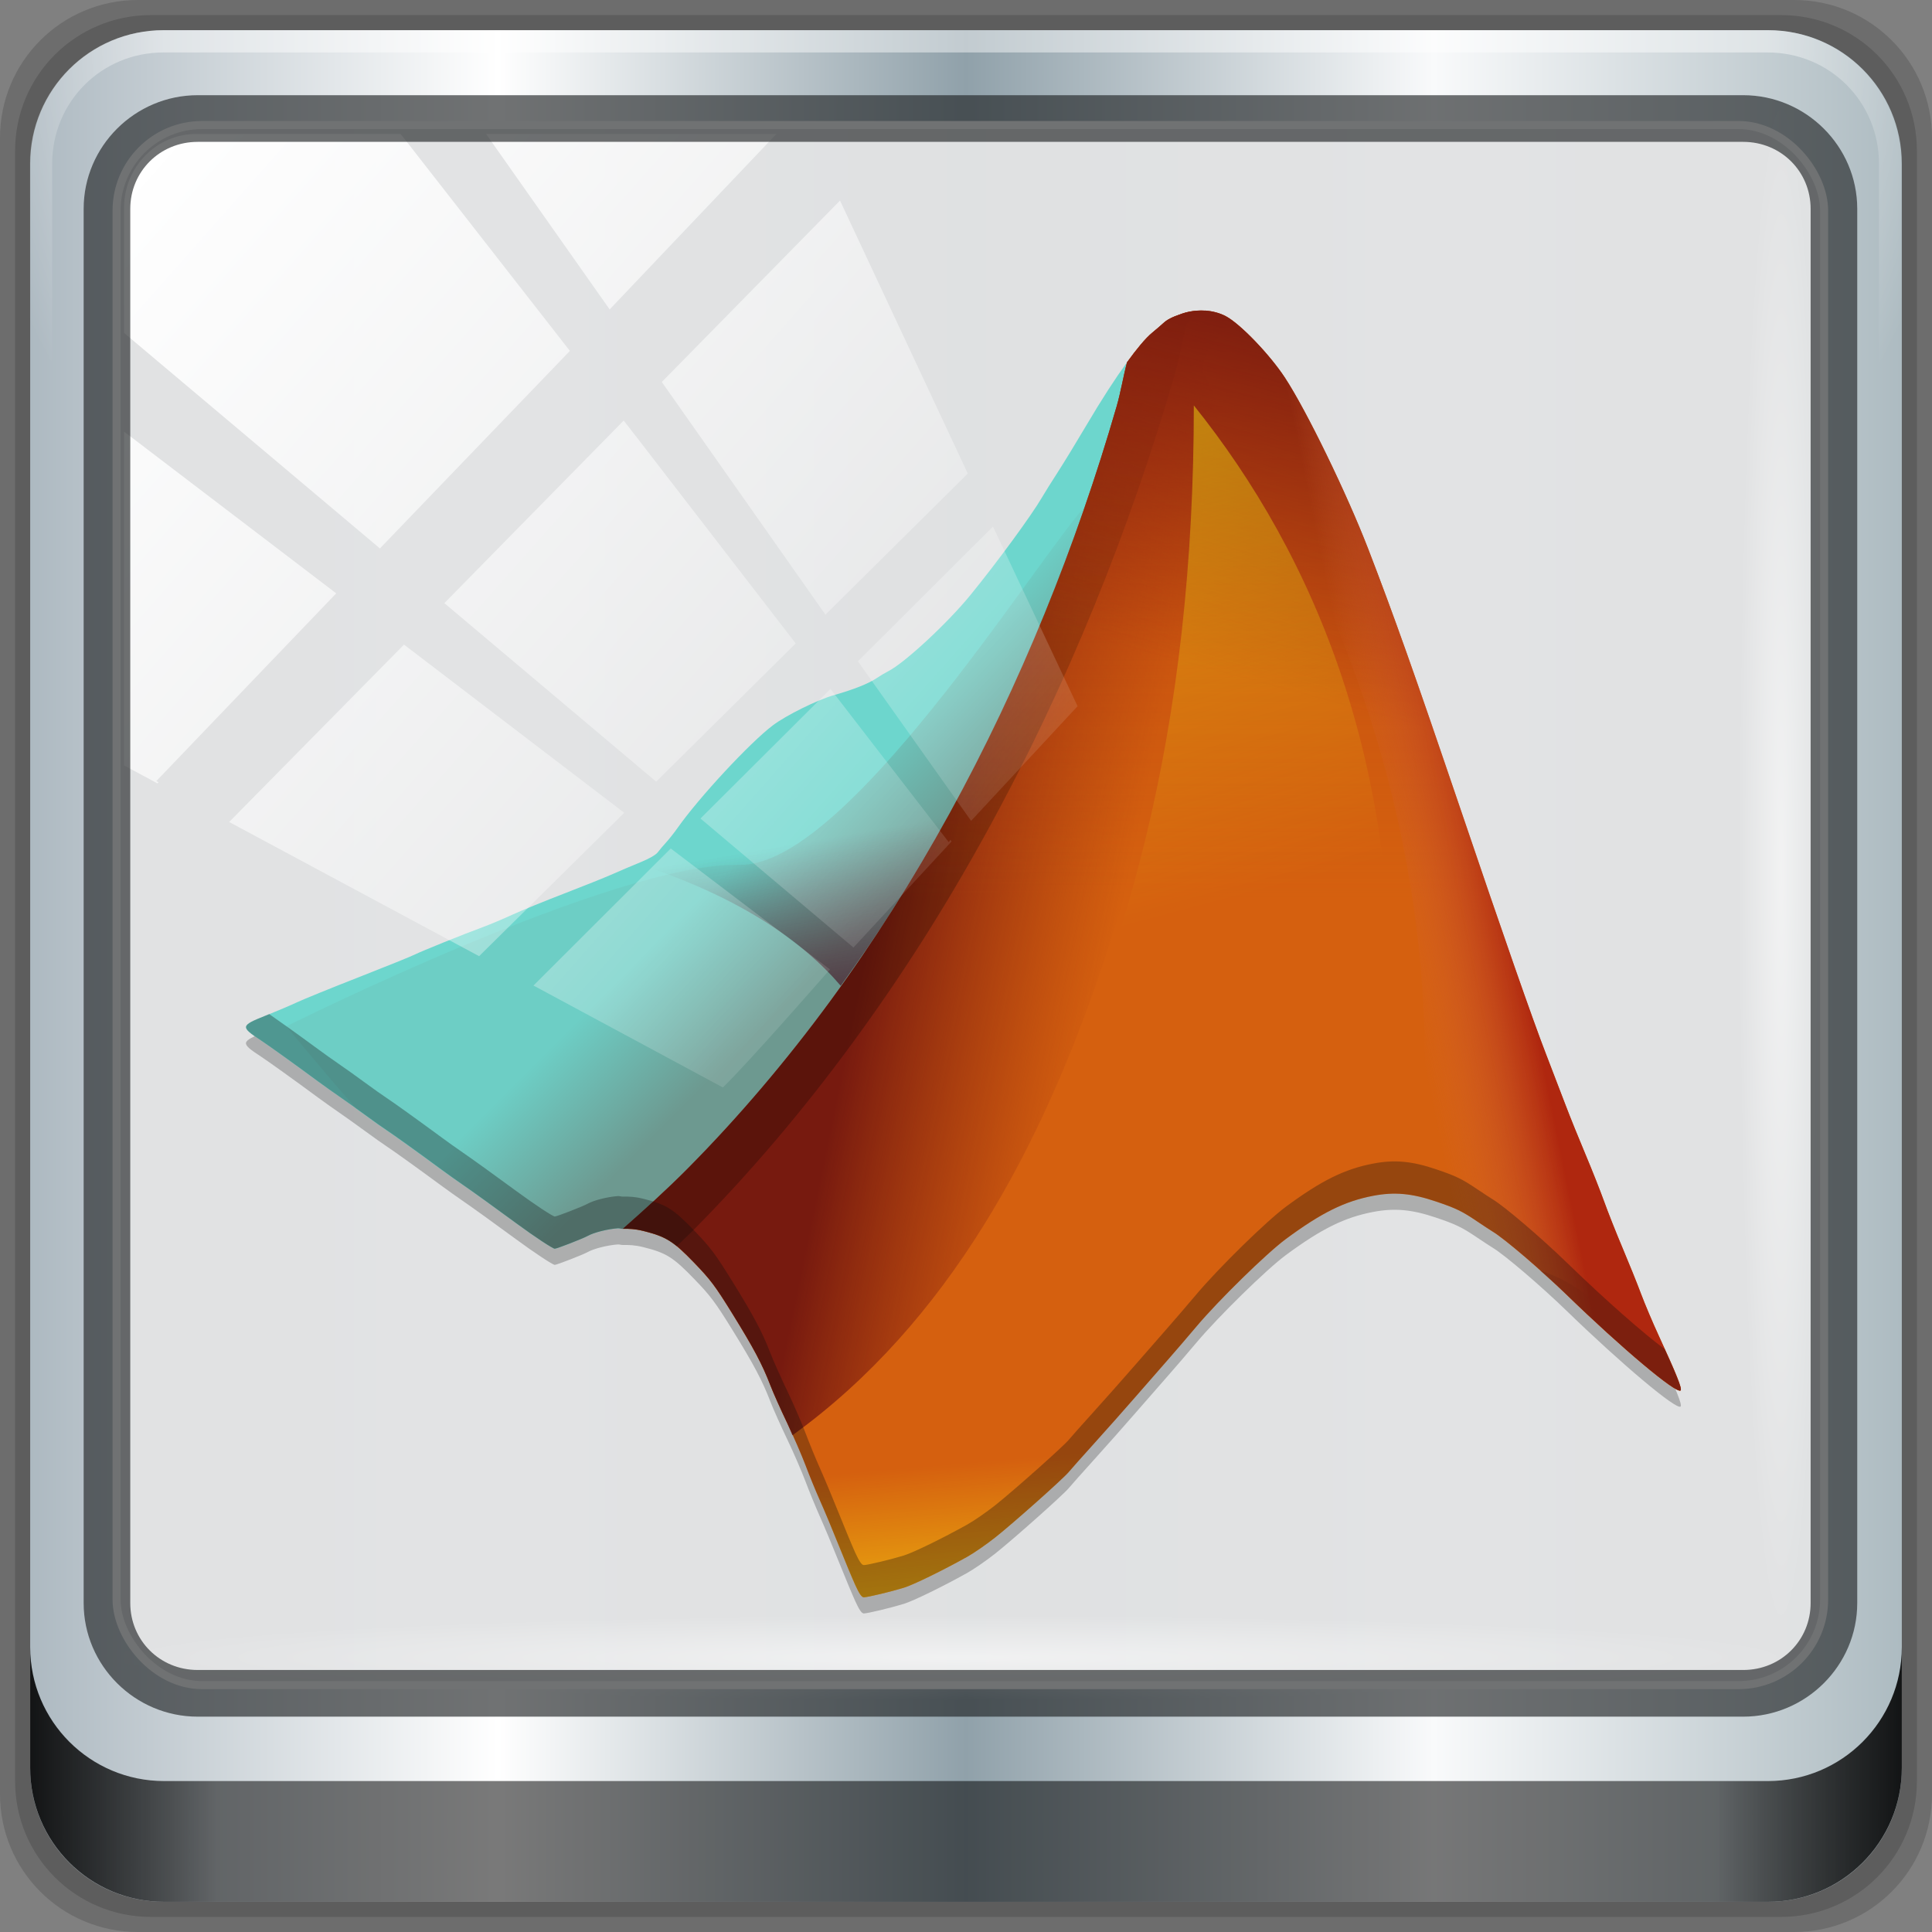 <?xml version="1.0" encoding="UTF-8" standalone="no"?>
<!-- Created with Inkscape (http://www.inkscape.org/) -->

<svg
   xmlns:dc="http://purl.org/dc/elements/1.1/"
   xmlns:cc="http://creativecommons.org/ns#"
   xmlns:rdf="http://www.w3.org/1999/02/22-rdf-syntax-ns#"
   xmlns:svg="http://www.w3.org/2000/svg"
   xmlns="http://www.w3.org/2000/svg"
   xmlns:xlink="http://www.w3.org/1999/xlink"
   xmlns:sodipodi="http://sodipodi.sourceforge.net/DTD/sodipodi-0.dtd"
   xmlns:inkscape="http://www.inkscape.org/namespaces/inkscape"
   width="32"
   height="32"
   id="svg5453"
   version="1.1"
   inkscape:version="0.92.2 5c3e80d, 2017-08-06"
   sodipodi:docname="matlab-desktop.svg"
   viewBox="0 0 96 96">
  <rect x="0" y="0" width="96" height="96" fill="#808080" stroke="none"/>
  <defs
     id="defs5455">
    <linearGradient
       id="linearGradient1146">
      <stop
         id="stop1136"
         offset="0"
         style="stop-color:#adb9c1;stop-opacity:1" />
      <stop
         style="stop-color:#ffffff;stop-opacity:1;"
         offset="0.25"
         id="stop1138" />
      <stop
         style="stop-color:#90a1aa;stop-opacity:1"
         offset="0.5"
         id="stop1140" />
      <stop
         id="stop1142"
         offset="0.75"
         style="stop-color:#f9fafb;stop-opacity:1" />
      <stop
         id="stop1144"
         offset="1"
         style="stop-color:#adbbc1;stop-opacity:1" />
    </linearGradient>
    <linearGradient
       inkscape:collect="always"
       id="linearGradient4842">
      <stop
         style="stop-color:#a0240f;stop-opacity:1"
         offset="0"
         id="stop4844" />
      <stop
         style="stop-color:#bc4a0f;stop-opacity:0"
         offset="1"
         id="stop4846" />
    </linearGradient>
    <linearGradient
       inkscape:collect="always"
       id="linearGradient4802">
      <stop
         style="stop-color:#af270f;stop-opacity:1"
         offset="0"
         id="stop4804" />
      <stop
         style="stop-color:#d86c3b;stop-opacity:0;"
         offset="1"
         id="stop4806" />
    </linearGradient>
    <linearGradient
       id="linearGradient4791"
       inkscape:collect="always">
      <stop
         id="stop4793"
         offset="0"
         style="stop-color:#771a0f;stop-opacity:1" />
      <stop
         id="stop4795"
         offset="1"
         style="stop-color:#92280f;stop-opacity:0" />
    </linearGradient>
    <linearGradient
       inkscape:collect="always"
       id="linearGradient4776">
      <stop
         style="stop-color:#fff80f;stop-opacity:1;"
         offset="0"
         id="stop4778" />
      <stop
         style="stop-color:#fff80f;stop-opacity:0"
         offset="1"
         id="stop4780" />
    </linearGradient>
    <linearGradient
       inkscape:collect="always"
       id="linearGradient4750">
      <stop
         style="stop-color:#6d9990;stop-opacity:1"
         offset="0"
         id="stop4752" />
      <stop
         style="stop-color:#6dcec5;stop-opacity:1"
         offset="1"
         id="stop4754" />
    </linearGradient>
    <linearGradient
       inkscape:collect="always"
       id="linearGradient4737">
      <stop
         style="stop-color:#4a2834;stop-opacity:1"
         offset="0"
         id="stop4739" />
      <stop
         style="stop-color:#512531;stop-opacity:0"
         offset="1"
         id="stop4741" />
    </linearGradient>
    <linearGradient
       inkscape:collect="always"
       id="linearGradient4638">
      <stop
         style="stop-color:#0d0d0d;stop-opacity:1"
         offset="0"
         id="stop4640" />
      <stop
         style="stop-color:#262626;stop-opacity:1"
         offset="1"
         id="stop4642" />
    </linearGradient>
    <linearGradient
       inkscape:collect="always"
       xlink:href="#linearGradient4638"
       id="linearGradient4644"
       x1="422.981"
       y1="-547.798"
       x2="422.981"
       y2="-499.814"
       gradientUnits="userSpaceOnUse" />
    <linearGradient
       inkscape:collect="always"
       xlink:href="#linearGradient4750"
       id="linearGradient3041"
       gradientUnits="userSpaceOnUse"
       gradientTransform="matrix(1.177,0,0,1.177,380.314,495.505)"
       x1="20.626"
       y1="24.225"
       x2="18.225"
       y2="21.824" />
    <linearGradient
       inkscape:collect="always"
       xlink:href="#linearGradient4737"
       id="linearGradient3043"
       gradientUnits="userSpaceOnUse"
       gradientTransform="matrix(1.177,0,0,1.177,380.314,495.505)"
       x1="20.616"
       y1="25.815"
       x2="19.831"
       y2="21.263" />
    <linearGradient
       inkscape:collect="always"
       xlink:href="#linearGradient4791"
       id="linearGradient3045"
       gradientUnits="userSpaceOnUse"
       gradientTransform="matrix(1.177,0,0,1.177,380.314,495.505)"
       x1="21.824"
       y1="22.849"
       x2="27.722"
       y2="24.063" />
    <linearGradient
       inkscape:collect="always"
       xlink:href="#linearGradient4776"
       id="linearGradient3047"
       gradientUnits="userSpaceOnUse"
       gradientTransform="matrix(1.177,0,0,1.177,380.314,495.505)"
       x1="22.858"
       y1="43.732"
       x2="22.274"
       y2="36.825" />
    <linearGradient
       inkscape:collect="always"
       xlink:href="#linearGradient4842"
       id="linearGradient3049"
       gradientUnits="userSpaceOnUse"
       gradientTransform="matrix(1.177,0,0,1.177,380.314,495.505)"
       x1="31.507"
       y1="4.135"
       x2="31.507"
       y2="22.616" />
    <linearGradient
       inkscape:collect="always"
       xlink:href="#linearGradient4791"
       id="linearGradient3051"
       gradientUnits="userSpaceOnUse"
       gradientTransform="matrix(1.177,0,0,1.177,380.314,495.505)"
       x1="36.213"
       y1="8.638"
       x2="33.719"
       y2="17.945" />
    <linearGradient
       inkscape:collect="always"
       xlink:href="#linearGradient4802"
       id="linearGradient3053"
       gradientUnits="userSpaceOnUse"
       gradientTransform="matrix(1.177,0,0,1.177,380.314,495.505)"
       x1="37.971"
       y1="24.451"
       x2="35.118"
       y2="25.031" />
    <linearGradient
       inkscape:collect="always"
       xlink:href="#linearGradient4776"
       id="linearGradient3055"
       gradientUnits="userSpaceOnUse"
       gradientTransform="matrix(1.177,-0.017,0.017,1.177,-36.951,-119.773)"
       x1="375.804"
       y1="522.287"
       x2="382.676"
       y2="549.467" />
    <linearGradient
       id="linearGradient3693">
      <stop
         offset="0"
         style="stop-color:#72a6db;stop-opacity:1"
         id="stop3695" />
      <stop
         offset="1"
         style="stop-color:#4974aa;stop-opacity:1"
         id="stop3697" />
    </linearGradient>
    <linearGradient
       spreadMethod="pad"
       gradientTransform="scale(1.926,0.519)"
       gradientUnits="userSpaceOnUse"
       xlink:href="#linearGradient561-8"
       id="linearGradient4082-4"
       y2="68.898"
       x2="29.396"
       y1="63.282"
       x1="29.049" />
    <linearGradient
       id="linearGradient641-3">
      <stop
         offset="0"
         style="stop-color:#000000;stop-opacity:0.416"
         id="stop642-8" />
      <stop
         offset="1"
         style="stop-color:#000000;stop-opacity:0"
         id="stop643-0" />
    </linearGradient>
    <linearGradient
       spreadMethod="pad"
       gradientTransform="scale(1.847,0.541)"
       gradientUnits="userSpaceOnUse"
       xlink:href="#linearGradient641-3"
       id="linearGradient4080-1"
       y2="63.224"
       x2="30.472"
       y1="68.697"
       x1="29.954" />
    <linearGradient
       id="linearGradient3682">
      <stop
         offset="0"
         style="stop-color:#72a6db;stop-opacity:1"
         id="stop3684" />
      <stop
         offset="1"
         style="stop-color:#4974aa;stop-opacity:1"
         id="stop3686" />
    </linearGradient>
    <linearGradient
       spreadMethod="pad"
       gradientTransform="scale(1.517,0.659)"
       gradientUnits="userSpaceOnUse"
       xlink:href="#linearGradient561-8"
       id="linearGradient4078-2"
       y2="54.864"
       x2="37.26"
       y1="47.909"
       x1="36.83" />
    <linearGradient
       id="linearGradient3675">
      <stop
         offset="0"
         style="stop-color:#72a6db;stop-opacity:1"
         id="stop3677" />
      <stop
         offset="1"
         style="stop-color:#4974aa;stop-opacity:1"
         id="stop3679" />
    </linearGradient>
    <radialGradient
       spreadMethod="pad"
       gradientTransform="scale(1.04,0.961)"
       gradientUnits="userSpaceOnUse"
       xlink:href="#linearGradient561-8"
       id="radialGradient4076-4"
       fy="3.356"
       fx="32.369"
       r="6.057"
       cy="3.356"
       cx="32.369" />
    <linearGradient
       id="linearGradient3668">
      <stop
         offset="0"
         style="stop-color:#ffffff;stop-opacity:1"
         id="stop3670" />
      <stop
         offset="1"
         style="stop-color:#8f8f8f;stop-opacity:1"
         id="stop3672" />
    </linearGradient>
    <linearGradient
       spreadMethod="pad"
       gradientTransform="scale(0.888,1.127)"
       gradientUnits="userSpaceOnUse"
       xlink:href="#linearGradient556-8"
       id="linearGradient4074-0"
       y2="24.093"
       x2="28.115"
       y1="16.387"
       x1="27.607" />
    <linearGradient
       id="linearGradient3661">
      <stop
         offset="0"
         style="stop-color:#ffffff;stop-opacity:1"
         id="stop3663" />
      <stop
         offset="1"
         style="stop-color:#ffffff;stop-opacity:0.176"
         id="stop3665" />
    </linearGradient>
    <linearGradient
       spreadMethod="pad"
       gradientTransform="scale(0.96,1.042)"
       gradientUnits="userSpaceOnUse"
       xlink:href="#linearGradient635-7"
       id="linearGradient4072-4"
       y2="24.687"
       x2="25.338"
       y1="15.336"
       x1="25.033" />
    <linearGradient
       id="linearGradient3654">
      <stop
         offset="0"
         style="stop-color:#72a6db;stop-opacity:1"
         id="stop3656" />
      <stop
         offset="1"
         style="stop-color:#4974aa;stop-opacity:1"
         id="stop3658" />
    </linearGradient>
    <radialGradient
       spreadMethod="pad"
       gradientTransform="scale(1.122,0.891)"
       gradientUnits="userSpaceOnUse"
       xlink:href="#linearGradient561-8"
       id="radialGradient4070-9"
       fy="25.591"
       fx="56.925"
       r="5.343"
       cy="25.591"
       cx="56.925" />
    <linearGradient
       id="linearGradient604-4">
      <stop
         offset="0"
         style="stop-color:#000000;stop-opacity:0.239"
         id="stop605-6" />
      <stop
         offset="1"
         style="stop-color:#000000;stop-opacity:0"
         id="stop606-8" />
    </linearGradient>
    <linearGradient
       spreadMethod="pad"
       gradientTransform="scale(0.993,1.007)"
       gradientUnits="userSpaceOnUse"
       xlink:href="#linearGradient604-4"
       id="linearGradient4068-8"
       y2="21.709"
       x2="23.981"
       y1="41.885"
       x1="40.971" />
    <linearGradient
       id="linearGradient564-1">
      <stop
         offset="0"
         style="stop-color:#3278c6;stop-opacity:1"
         id="stop565-3" />
      <stop
         offset="1"
         style="stop-color:#264980;stop-opacity:1"
         id="stop566-4" />
    </linearGradient>
    <radialGradient
       spreadMethod="pad"
       gradientTransform="scale(0.993,1.007)"
       gradientUnits="userSpaceOnUse"
       xlink:href="#linearGradient564-1"
       id="radialGradient4066-6"
       fy="16.135"
       fx="15.486"
       r="27.532"
       cy="16.135"
       cx="15.486" />
    <linearGradient
       id="linearGradient635-7">
      <stop
         offset="0"
         style="stop-color:#ffffff;stop-opacity:1"
         id="stop636-2" />
      <stop
         offset="1"
         style="stop-color:#ffffff;stop-opacity:0.176"
         id="stop637-8" />
    </linearGradient>
    <linearGradient
       spreadMethod="pad"
       gradientTransform="scale(0.653,1.531)"
       gradientUnits="userSpaceOnUse"
       xlink:href="#linearGradient635-7"
       id="linearGradient4064-8"
       y2="14.642"
       x2="56.889"
       y1="5.456"
       x1="42.008" />
    <linearGradient
       id="linearGradient3635">
      <stop
         offset="0"
         style="stop-color:#72a6db;stop-opacity:1"
         id="stop3637" />
      <stop
         offset="1"
         style="stop-color:#4974aa;stop-opacity:1"
         id="stop3639" />
    </linearGradient>
    <linearGradient
       spreadMethod="pad"
       gradientTransform="scale(0.578,1.73)"
       gradientUnits="userSpaceOnUse"
       xlink:href="#linearGradient561-8"
       id="linearGradient4062-2"
       y2="18.199"
       x2="68.417"
       y1="9.709"
       x1="66.897" />
    <linearGradient
       id="linearGradient561-8">
      <stop
         offset="0"
         style="stop-color:#72a6db;stop-opacity:1"
         id="stop562-9" />
      <stop
         offset="1"
         style="stop-color:#4974aa;stop-opacity:1"
         id="stop563-6" />
    </linearGradient>
    <radialGradient
       spreadMethod="pad"
       gradientTransform="scale(1.061,0.942)"
       gradientUnits="userSpaceOnUse"
       xlink:href="#linearGradient561-8"
       id="radialGradient4060-3"
       fy="4.291"
       fx="31.638"
       r="6.114"
       cy="4.291"
       cx="31.638" />
    <linearGradient
       id="linearGradient556-8">
      <stop
         offset="0"
         style="stop-color:#ffffff;stop-opacity:1"
         id="stop557-9" />
      <stop
         offset="1"
         style="stop-color:#8f8f8f;stop-opacity:1"
         id="stop558-4" />
    </linearGradient>
    <radialGradient
       spreadMethod="pad"
       gradientTransform="scale(0.888,1.127)"
       gradientUnits="userSpaceOnUse"
       xlink:href="#linearGradient556-8"
       id="radialGradient4058-6"
       fy="13.492"
       fx="24.218"
       r="10.214"
       cy="13.492"
       cx="24.218" />
    <linearGradient
       y2="14.514"
       x2="50.528"
       y1="-28.642"
       x1="2.771"
       gradientUnits="userSpaceOnUse"
       id="linearGradient4767"
       xlink:href="#linearGradient4213-7"
       inkscape:collect="always" />
    <linearGradient
       id="linearGradient4213-7"
       inkscape:collect="always">
      <stop
         id="stop4215-6"
         offset="0"
         style="stop-color:#ffffff;stop-opacity:1;" />
      <stop
         id="stop4217-5"
         offset="1"
         style="stop-color:#ffffff;stop-opacity:0;" />
    </linearGradient>
    <clipPath
       id="clipPath4156-4"
       clipPathUnits="userSpaceOnUse">
      <path
         inkscape:connector-curvature="0"
         id="path4158-0"
         d="m 27.046,-55.695 -14.214,13.321 0.061,0 15.653,21.771 10.231,-10.546 C 38.562,-32.302 27.468,-54.819 27.046,-55.695 z M 9.647,-39.383 -5.241,-25.321 15.988,-7.806 26.372,-18.383 9.647,-39.383 z m 31.491,12.951 -9.741,9.714 8.945,12.458 7.781,-7.555 -6.984,-14.617 z m -49.84,4.379 -13.754,12.982 26.283,13.846 0.061,-0.062 -0.123,-0.062 L 13.599,-5.401 -8.702,-22.053 z m 38.015,7.401 -9.803,9.775 11.579,9.559 7.628,-7.401 -8.669,-11.009 -0.735,-0.925 z m 20.187,5.674 -7.383,7.216 6.188,8.542 5.82,-6.137 -4.626,-9.621 z m -32.195,6.322 -9.557,9.498 13.662,7.185 7.934,-7.678 -12.039,-9.004 z m 23.312,2.374 -7.107,6.938 8.363,6.907 5.361,-5.674 -0.061,-0.092 -0.092,0.123 -6.464,-8.203 z m -8.73,8.542 -7.505,7.339 10.354,5.458 c 1.397,-1.321 5.675,-6.123 5.851,-6.322 L 31.886,8.26 z"
         style="opacity:0.6;fill:#ffffff;fill-opacity:1;stroke:none" />
    </clipPath>
    <radialGradient
       r="43.199"
       fy="44.893"
       fx="13.948"
       cy="44.893"
       cx="13.948"
       gradientTransform="matrix(0.888,0,0,0.049,16.069,-98.752)"
       gradientUnits="userSpaceOnUse"
       id="radialGradient4143"
       xlink:href="#linearGradient4133"
       inkscape:collect="always" />
    <linearGradient
       id="linearGradient4133"
       inkscape:collect="always">
      <stop
         id="stop4135"
         offset="0"
         style="stop-color:#ffffff;stop-opacity:1;" />
      <stop
         id="stop4137"
         offset="1"
         style="stop-color:#ffffff;stop-opacity:0;" />
    </linearGradient>
    <radialGradient
       gradientUnits="userSpaceOnUse"
       gradientTransform="matrix(0.975,0,0,0.049,41.943,65.501)"
       r="43.199"
       fy="44.893"
       fx="13.948"
       cy="44.893"
       cx="13.948"
       id="radialGradient4139"
       xlink:href="#linearGradient4133"
       inkscape:collect="always" />
    <linearGradient
       gradientUnits="userSpaceOnUse"
       y2="88.172"
       x2="94.5"
       y1="88.172"
       x1="1.5"
       id="linearGradient4129"
       xlink:href="#linearGradient3832-0-6-1-1"
       inkscape:collect="always"
       gradientTransform="translate(8.044,-14.666)" />
    <linearGradient
       id="linearGradient3832-0-6-1-1">
      <stop
         id="stop3834-6-3-7-1"
         offset="0"
         style="stop-color:#000000;stop-opacity:1;" />
      <stop
         style="stop-color:#000000;stop-opacity:0.588;"
         offset="0.1"
         id="stop3872-2-4" />
      <stop
         id="stop3844-6-2-7-6"
         offset="0.9"
         style="stop-color:#000000;stop-opacity:0.588;" />
      <stop
         id="stop3836-5-0-2-9"
         offset="1"
         style="stop-color:#000000;stop-opacity:1;" />
    </linearGradient>
    <clipPath
       id="clipPath4194-1-2-5">
      <rect
         style="fill:#ff00ff;fill-opacity:1;fill-rule:nonzero;stroke:none"
         id="rect4196-1-6-2"
         y="6"
         x="6"
         ry="6"
         rx="6"
         height="84"
         width="84" />
    </clipPath>
    <linearGradient
       inkscape:collect="always"
       xlink:href="#linearGradient4071-3-8-2"
       id="linearGradient6414-8"
       gradientUnits="userSpaceOnUse"
       x1="48.234"
       y1="48.047"
       x2="126.139"
       y2="66.233" />
    <linearGradient
       id="linearGradient4071-3-8-2">
      <stop
         offset="0"
         style="stop-color:#000000;stop-opacity:1"
         id="stop4073-8-8-6" />
      <stop
         offset="1"
         style="stop-color:#000000;stop-opacity:0"
         id="stop4075-4-4-8" />
    </linearGradient>
    <linearGradient
       inkscape:collect="always"
       xlink:href="#linearGradient4047-2-9-1"
       id="linearGradient6416-7"
       gradientUnits="userSpaceOnUse"
       x1="48.055"
       y1="48.032"
       x2="126.673"
       y2="62.839" />
    <linearGradient
       id="linearGradient4047-2-9-1">
      <stop
         offset="0"
         style="stop-color:#000000;stop-opacity:1"
         id="stop4049-0-1-5" />
      <stop
         offset="1"
         style="stop-color:#000000;stop-opacity:0"
         id="stop4051-5-5-8" />
    </linearGradient>
    <linearGradient
       inkscape:collect="always"
       xlink:href="#linearGradient4047-2-9-1"
       id="linearGradient6418-1"
       gradientUnits="userSpaceOnUse"
       x1="47.997"
       y1="48.029"
       x2="127.052"
       y2="60.29" />
    <linearGradient
       id="linearGradient6996">
      <stop
         offset="0"
         style="stop-color:#000000;stop-opacity:1"
         id="stop6998" />
      <stop
         offset="1"
         style="stop-color:#000000;stop-opacity:0"
         id="stop7000" />
    </linearGradient>
    <linearGradient
       inkscape:collect="always"
       xlink:href="#linearGradient4047-2-9-1"
       id="linearGradient6420-5"
       gradientUnits="userSpaceOnUse"
       x1="47.998"
       y1="48.029"
       x2="127.416"
       y2="57.665" />
    <linearGradient
       id="linearGradient7003">
      <stop
         offset="0"
         style="stop-color:#000000;stop-opacity:1"
         id="stop7005" />
      <stop
         offset="1"
         style="stop-color:#000000;stop-opacity:0"
         id="stop7007" />
    </linearGradient>
    <radialGradient
       inkscape:collect="always"
       xlink:href="#linearGradient3796-9-2-7"
       id="radialGradient6422-6"
       gradientUnits="userSpaceOnUse"
       gradientTransform="matrix(1,0,0,0.985,-30,0.716)"
       cx="48.41"
       cy="47.598"
       fx="48.41"
       fy="47.598"
       r="30.64" />
    <linearGradient
       id="linearGradient3796-9-2-7">
      <stop
         offset="0"
         style="stop-color:#ffffff;stop-opacity:0"
         id="stop3798-4-9-5" />
      <stop
         offset="1"
         style="stop-color:#ffffff;stop-opacity:1"
         id="stop3800-9-6-6" />
    </linearGradient>
    <radialGradient
       inkscape:collect="always"
       xlink:href="#linearGradient3780-6-5-9-0"
       id="radialGradient6424-3"
       gradientUnits="userSpaceOnUse"
       gradientTransform="matrix(1,0,0,1.014,-30,-0.661)"
       cx="48.265"
       cy="47.887"
       fx="48.265"
       fy="47.887"
       r="28.879" />
    <linearGradient
       id="linearGradient3780-6-5-9-0">
      <stop
         offset="0"
         style="stop-color:#000000;stop-opacity:0"
         id="stop3782-4-0-0" />
      <stop
         offset="1"
         style="stop-color:#000000;stop-opacity:1"
         id="stop3784-9-4-1" />
    </linearGradient>
    <linearGradient
       inkscape:collect="always"
       xlink:href="#linearGradient4071-3-8-2"
       id="linearGradient6434-0"
       gradientUnits="userSpaceOnUse"
       x1="48.234"
       y1="48.047"
       x2="126.139"
       y2="66.233" />
    <linearGradient
       id="linearGradient7018">
      <stop
         offset="0"
         style="stop-color:#000000;stop-opacity:1"
         id="stop7020" />
      <stop
         offset="1"
         style="stop-color:#000000;stop-opacity:0"
         id="stop7022" />
    </linearGradient>
    <linearGradient
       inkscape:collect="always"
       xlink:href="#linearGradient4047-2-9-1"
       id="linearGradient6436-8"
       gradientUnits="userSpaceOnUse"
       x1="48.055"
       y1="48.032"
       x2="126.673"
       y2="62.839" />
    <linearGradient
       id="linearGradient7025">
      <stop
         offset="0"
         style="stop-color:#000000;stop-opacity:1"
         id="stop7027" />
      <stop
         offset="1"
         style="stop-color:#000000;stop-opacity:0"
         id="stop7029" />
    </linearGradient>
    <linearGradient
       inkscape:collect="always"
       xlink:href="#linearGradient4047-2-9-1"
       id="linearGradient6438-0"
       gradientUnits="userSpaceOnUse"
       x1="47.997"
       y1="48.029"
       x2="127.052"
       y2="60.29" />
    <linearGradient
       id="linearGradient7032">
      <stop
         offset="0"
         style="stop-color:#000000;stop-opacity:1"
         id="stop7034" />
      <stop
         offset="1"
         style="stop-color:#000000;stop-opacity:0"
         id="stop7036" />
    </linearGradient>
    <linearGradient
       inkscape:collect="always"
       xlink:href="#linearGradient4047-2-9-1"
       id="linearGradient6440-3"
       gradientUnits="userSpaceOnUse"
       x1="47.998"
       y1="48.029"
       x2="127.416"
       y2="57.665" />
    <linearGradient
       id="linearGradient7039">
      <stop
         offset="0"
         style="stop-color:#000000;stop-opacity:1"
         id="stop7041" />
      <stop
         offset="1"
         style="stop-color:#000000;stop-opacity:0"
         id="stop7043" />
    </linearGradient>
    <linearGradient
       inkscape:collect="always"
       xlink:href="#linearGradient4071-3-8-2"
       id="linearGradient6442-5"
       gradientUnits="userSpaceOnUse"
       x1="48.234"
       y1="48.047"
       x2="126.139"
       y2="66.233" />
    <linearGradient
       id="linearGradient7046">
      <stop
         offset="0"
         style="stop-color:#000000;stop-opacity:1"
         id="stop7048" />
      <stop
         offset="1"
         style="stop-color:#000000;stop-opacity:0"
         id="stop7050" />
    </linearGradient>
    <linearGradient
       inkscape:collect="always"
       xlink:href="#linearGradient4047-2-9-1"
       id="linearGradient6444-4"
       gradientUnits="userSpaceOnUse"
       x1="48.055"
       y1="48.032"
       x2="126.673"
       y2="62.839" />
    <linearGradient
       id="linearGradient7053">
      <stop
         offset="0"
         style="stop-color:#000000;stop-opacity:1"
         id="stop7055" />
      <stop
         offset="1"
         style="stop-color:#000000;stop-opacity:0"
         id="stop7057" />
    </linearGradient>
    <linearGradient
       inkscape:collect="always"
       xlink:href="#linearGradient4047-2-9-1"
       id="linearGradient6446-1"
       gradientUnits="userSpaceOnUse"
       x1="47.997"
       y1="48.029"
       x2="127.052"
       y2="60.29" />
    <linearGradient
       id="linearGradient7060">
      <stop
         offset="0"
         style="stop-color:#000000;stop-opacity:1"
         id="stop7062" />
      <stop
         offset="1"
         style="stop-color:#000000;stop-opacity:0"
         id="stop7064" />
    </linearGradient>
    <linearGradient
       inkscape:collect="always"
       xlink:href="#linearGradient4047-2-9-1"
       id="linearGradient6448-0"
       gradientUnits="userSpaceOnUse"
       x1="47.998"
       y1="48.029"
       x2="127.416"
       y2="57.665" />
    <linearGradient
       id="linearGradient7067">
      <stop
         offset="0"
         style="stop-color:#000000;stop-opacity:1"
         id="stop7069" />
      <stop
         offset="1"
         style="stop-color:#000000;stop-opacity:0"
         id="stop7071" />
    </linearGradient>
    <radialGradient
       r="41"
       fy="6.213"
       fx="158"
       cy="6.213"
       cx="158"
       gradientTransform="matrix(0,1.621,-2.038,0,160.664,-243.037)"
       gradientUnits="userSpaceOnUse"
       id="radialGradient4073"
       xlink:href="#linearGradient3888-8-4-8-6"
       inkscape:collect="always" />
    <linearGradient
       id="linearGradient3888-8-4-8-6"
       inkscape:collect="always">
      <stop
         id="stop3890-4-7-9-7"
         offset="0"
         style="stop-color:#ffffff;stop-opacity:1;" />
      <stop
         id="stop3892-5-8-2-7"
         offset="1"
         style="stop-color:#ffffff;stop-opacity:0;" />
    </linearGradient>
    <radialGradient
       r="42"
       fy="-27"
       fx="48"
       cy="-27"
       cx="48"
       gradientTransform="matrix(-1.072,0,0,-0.875,199.464,-19.126)"
       gradientUnits="userSpaceOnUse"
       id="radialGradient4075"
       xlink:href="#linearGradient4091-0-3-0-7"
       inkscape:collect="always" />
    <linearGradient
       id="linearGradient4091-0-3-0-7">
      <stop
         id="stop4093-3-6-4-2"
         offset="0"
         style="stop-color:#ffffff;stop-opacity:1;" />
      <stop
         style="stop-color:#ffffff;stop-opacity:1;"
         offset="0.8"
         id="stop4099-6-1-8-3" />
      <stop
         id="stop4095-1-0-7-9"
         offset="1"
         style="stop-color:#ffffff;stop-opacity:0;" />
    </linearGradient>
    <linearGradient
       y2="47"
       x2="90"
       y1="47"
       x1="6"
       gradientTransform="matrix(1.107,0,0,1.107,2.901,-18.701)"
       gradientUnits="userSpaceOnUse"
       id="linearGradient4071"
       xlink:href="#linearGradient6139-0"
       inkscape:collect="always" />
    <linearGradient
       id="linearGradient6139-0">
      <stop
         style="stop-color:#c1adad;stop-opacity:1;"
         offset="0"
         id="stop6141-2" />
      <stop
         id="stop6151-0"
         offset="0.25"
         style="stop-color:#ffffff;stop-opacity:1;" />
      <stop
         id="stop6147-1"
         offset="0.5"
         style="stop-color:#aa9090;stop-opacity:1;" />
      <stop
         style="stop-color:#fbf9f9;stop-opacity:1;"
         offset="0.75"
         id="stop6149-4" />
      <stop
         style="stop-color:#c1adad;stop-opacity:1;"
         offset="1"
         id="stop6143-4" />
    </linearGradient>
    <linearGradient
       inkscape:collect="always"
       xlink:href="#linearGradient1146"
       id="linearGradient7426"
       gradientUnits="userSpaceOnUse"
       gradientTransform="matrix(1.107,0,0,1.107,2.901,-18.701)"
       x1="6"
       y1="47"
       x2="90"
       y2="47" />
    <radialGradient
       inkscape:collect="always"
       xlink:href="#linearGradient3888-8-4-8-6"
       id="radialGradient7428"
       gradientUnits="userSpaceOnUse"
       gradientTransform="matrix(0,1.621,-2.038,0,65.295,-227.084)"
       cx="158"
       cy="6.213"
       fx="158"
       fy="6.213"
       r="41" />
    <radialGradient
       inkscape:collect="always"
       xlink:href="#linearGradient4091-0-3-0-7"
       id="radialGradient7430"
       gradientUnits="userSpaceOnUse"
       gradientTransform="matrix(-1.072,0,0,-0.875,199.464,-19.126)"
       cx="48"
       cy="-27"
       fx="48"
       fy="-27"
       r="42" />
    <linearGradient
       inkscape:collect="always"
       xlink:href="#linearGradient3832-0-6-1-1"
       id="linearGradient7460"
       gradientUnits="userSpaceOnUse"
       gradientTransform="translate(8.044,-14.666)"
       x1="1.5"
       y1="88.172"
       x2="94.5"
       y2="88.172" />
    <radialGradient
       inkscape:collect="always"
       xlink:href="#linearGradient4133"
       id="radialGradient7462"
       gradientUnits="userSpaceOnUse"
       gradientTransform="matrix(0.975,0,0,0.049,41.943,65.501)"
       cx="13.948"
       cy="44.893"
       fx="13.948"
       fy="44.893"
       r="43.199" />
    <radialGradient
       inkscape:collect="always"
       xlink:href="#linearGradient4133"
       id="radialGradient7464"
       gradientUnits="userSpaceOnUse"
       gradientTransform="matrix(0.888,0,0,0.049,16.069,-98.752)"
       cx="13.948"
       cy="44.893"
       fx="13.948"
       fy="44.893"
       r="43.199" />
    <linearGradient
       inkscape:collect="always"
       xlink:href="#linearGradient4213-7"
       id="linearGradient7466"
       gradientUnits="userSpaceOnUse"
       x1="2.771"
       y1="-28.642"
       x2="50.528"
       y2="14.514" />
    <linearGradient
       gradientTransform="scale(1.006,0.994)"
       gradientUnits="userSpaceOnUse"
       id="ButtonShadow-6"
       y2="7.017"
       x2="45.448"
       y1="92.54"
       x1="45.448">
      <stop
         offset="0"
         style="stop-color:#000000;stop-opacity:1"
         id="stop3750-4" />
      <stop
         offset="1"
         style="stop-color:#000000;stop-opacity:0.588"
         id="stop3752-4" />
    </linearGradient>
    <filter
       id="filter3174-0"
       color-interpolation-filters="sRGB">
      <feGaussianBlur
         stdDeviation="1.71"
         id="feGaussianBlur3176-7" />
    </filter>
    <linearGradient
       gradientUnits="userSpaceOnUse"
       xlink:href="#linearGradient4281-6-7"
       id="linearGradient4416"
       y2="80"
       x2="48"
       y1="16"
       x1="48" />
    <linearGradient
       id="linearGradient4281-6-7">
      <stop
         offset="0"
         style="stop-color:#1e1e1e;stop-opacity:1"
         id="stop4283-9-0" />
      <stop
         offset="1"
         style="stop-color:#505050;stop-opacity:1"
         id="stop4285-8-2" />
    </linearGradient>
    <linearGradient
       gradientTransform="scale(1.006,0.994)"
       gradientUnits="userSpaceOnUse"
       id="ButtonShadow-1"
       y2="7.017"
       x2="45.448"
       y1="92.54"
       x1="45.448">
      <stop
         offset="0"
         style="stop-color:#000000;stop-opacity:1"
         id="stop3750-9" />
      <stop
         offset="1"
         style="stop-color:#000000;stop-opacity:0.588"
         id="stop3752-9" />
    </linearGradient>
    <filter
       id="filter3174-3"
       color-interpolation-filters="sRGB">
      <feGaussianBlur
         stdDeviation="1.71"
         id="feGaussianBlur3176-6" />
    </filter>
    <linearGradient
       gradientTransform="matrix(0,1,-1,0,70.996,0.004)"
       gradientUnits="userSpaceOnUse"
       xlink:href="#linearGradient4281-6-1"
       id="linearGradient3299"
       y2="47.996"
       x2="79.996"
       y1="47.996"
       x1="15.996" />
    <linearGradient
       id="linearGradient4281-6-1">
      <stop
         offset="0"
         style="stop-color:#1e1e1e;stop-opacity:1"
         id="stop4283-9-3" />
      <stop
         offset="1"
         style="stop-color:#505050;stop-opacity:1"
         id="stop4285-8-23" />
    </linearGradient>
    <linearGradient
       gradientTransform="matrix(1.024,0,0,1.012,-1.143,-98.071)"
       gradientUnits="userSpaceOnUse"
       xlink:href="#ButtonShadow-0"
       id="linearGradient3059"
       y2="90.239"
       x2="32.251"
       y1="6.132"
       x1="32.251" />
    <linearGradient
       gradientTransform="translate(0,-97)"
       gradientUnits="userSpaceOnUse"
       xlink:href="#ButtonShadow-0"
       id="linearGradient3721"
       y2="90.239"
       x2="32.251"
       y1="6.132"
       x1="32.251" />
    <linearGradient
       gradientTransform="matrix(1.024,0,0,1.012,-1.143,-98.071)"
       gradientUnits="userSpaceOnUse"
       xlink:href="#ButtonShadow-0"
       id="linearGradient3725"
       y2="90.239"
       x2="32.251"
       y1="6.132"
       x1="32.251" />
    <linearGradient
       gradientTransform="matrix(1.024,0,0,1.012,-1.143,-98.071)"
       gradientUnits="userSpaceOnUse"
       xlink:href="#ButtonShadow-0"
       id="linearGradient3772"
       y2="90.239"
       x2="32.251"
       y1="6.132"
       x1="32.251" />
    <linearGradient
       gradientTransform="matrix(1.024,0,0,1.012,-1.143,-98.071)"
       gradientUnits="userSpaceOnUse"
       xlink:href="#ButtonShadow-0"
       id="linearGradient3780"
       y2="90.239"
       x2="32.251"
       y1="6.132"
       x1="32.251" />
    <linearGradient
       gradientTransform="matrix(1.006,0,0,0.994,100,0)"
       gradientUnits="userSpaceOnUse"
       id="ButtonShadow-0"
       y2="7.017"
       x2="45.448"
       y1="92.54"
       x1="45.448">
      <stop
         offset="0"
         style="stop-color:#000000;stop-opacity:1"
         id="stop3750-8" />
      <stop
         offset="1"
         style="stop-color:#000000;stop-opacity:0.588"
         id="stop3752-5" />
    </linearGradient>
    <linearGradient
       gradientUnits="userSpaceOnUse"
       xlink:href="#linearGradient4208"
       id="linearGradient4214"
       y2="5.988"
       x2="48"
       y1="90"
       x1="48" />
    <linearGradient
       gradientUnits="userSpaceOnUse"
       xlink:href="#linearGradient4084"
       id="linearGradient4206"
       y2="5.988"
       x2="48"
       y1="90"
       x1="48" />
    <linearGradient
       gradientUnits="userSpaceOnUse"
       xlink:href="#linearGradient3737"
       id="linearGradient4152"
       y2="109.107"
       x2="48"
       y1="6"
       x1="48" />
    <linearGradient
       spreadMethod="pad"
       gradientTransform="scale(1.926,0.519)"
       gradientUnits="userSpaceOnUse"
       xlink:href="#linearGradient561"
       id="linearGradient4082"
       y2="68.898"
       x2="29.396"
       y1="63.282"
       x1="29.049" />
    <linearGradient
       spreadMethod="pad"
       gradientTransform="scale(1.847,0.541)"
       gradientUnits="userSpaceOnUse"
       xlink:href="#linearGradient641"
       id="linearGradient4080"
       y2="63.224"
       x2="30.472"
       y1="68.697"
       x1="29.954" />
    <linearGradient
       spreadMethod="pad"
       gradientTransform="scale(1.517,0.659)"
       gradientUnits="userSpaceOnUse"
       xlink:href="#linearGradient561"
       id="linearGradient4078"
       y2="54.864"
       x2="37.26"
       y1="47.909"
       x1="36.83" />
    <radialGradient
       spreadMethod="pad"
       gradientTransform="scale(1.04,0.961)"
       gradientUnits="userSpaceOnUse"
       xlink:href="#linearGradient561"
       id="radialGradient4076"
       fy="3.356"
       fx="32.369"
       r="6.057"
       cy="3.356"
       cx="32.369" />
    <linearGradient
       spreadMethod="pad"
       gradientTransform="scale(0.888,1.127)"
       gradientUnits="userSpaceOnUse"
       xlink:href="#linearGradient556"
       id="linearGradient4074"
       y2="24.093"
       x2="28.115"
       y1="16.387"
       x1="27.607" />
    <linearGradient
       spreadMethod="pad"
       gradientTransform="scale(0.96,1.042)"
       gradientUnits="userSpaceOnUse"
       xlink:href="#linearGradient635"
       id="linearGradient4072"
       y2="24.687"
       x2="25.338"
       y1="15.336"
       x1="25.033" />
    <radialGradient
       spreadMethod="pad"
       gradientTransform="scale(1.122,0.891)"
       gradientUnits="userSpaceOnUse"
       xlink:href="#linearGradient561"
       id="radialGradient4070"
       fy="25.591"
       fx="56.925"
       r="5.343"
       cy="25.591"
       cx="56.925" />
    <linearGradient
       spreadMethod="pad"
       gradientTransform="scale(0.993,1.007)"
       gradientUnits="userSpaceOnUse"
       xlink:href="#linearGradient604"
       id="linearGradient4068"
       y2="21.709"
       x2="23.981"
       y1="41.885"
       x1="40.971" />
    <radialGradient
       spreadMethod="pad"
       gradientTransform="scale(0.993,1.007)"
       gradientUnits="userSpaceOnUse"
       xlink:href="#linearGradient564"
       id="radialGradient4066"
       fy="16.135"
       fx="15.486"
       r="27.532"
       cy="16.135"
       cx="15.486" />
    <linearGradient
       spreadMethod="pad"
       gradientTransform="scale(0.653,1.531)"
       gradientUnits="userSpaceOnUse"
       xlink:href="#linearGradient635"
       id="linearGradient4064"
       y2="14.642"
       x2="56.889"
       y1="5.456"
       x1="42.008" />
    <linearGradient
       spreadMethod="pad"
       gradientTransform="scale(0.578,1.73)"
       gradientUnits="userSpaceOnUse"
       xlink:href="#linearGradient561"
       id="linearGradient4062"
       y2="18.199"
       x2="68.417"
       y1="9.709"
       x1="66.897" />
    <radialGradient
       spreadMethod="pad"
       gradientTransform="scale(1.061,0.942)"
       gradientUnits="userSpaceOnUse"
       xlink:href="#linearGradient561"
       id="radialGradient4060"
       fy="4.291"
       fx="31.638"
       r="6.114"
       cy="4.291"
       cx="31.638" />
    <radialGradient
       spreadMethod="pad"
       gradientTransform="scale(0.888,1.127)"
       gradientUnits="userSpaceOnUse"
       xlink:href="#linearGradient556"
       id="radialGradient4058"
       fy="13.492"
       fx="24.218"
       r="10.214"
       cy="13.492"
       cx="24.218" />
    <linearGradient
       id="linearGradient641">
      <stop
         offset="0"
         style="stop-color:#000000;stop-opacity:0.416"
         id="stop642" />
      <stop
         offset="1"
         style="stop-color:#000000;stop-opacity:0"
         id="stop643" />
    </linearGradient>
    <linearGradient
       id="linearGradient604">
      <stop
         offset="0"
         style="stop-color:#000000;stop-opacity:0.239"
         id="stop605" />
      <stop
         offset="1"
         style="stop-color:#000000;stop-opacity:0"
         id="stop606" />
    </linearGradient>
    <linearGradient
       id="linearGradient564">
      <stop
         offset="0"
         style="stop-color:#3278c6;stop-opacity:1"
         id="stop565" />
      <stop
         offset="1"
         style="stop-color:#264980;stop-opacity:1"
         id="stop566" />
    </linearGradient>
    <linearGradient
       id="linearGradient635">
      <stop
         offset="0"
         style="stop-color:#ffffff;stop-opacity:1"
         id="stop636" />
      <stop
         offset="1"
         style="stop-color:#ffffff;stop-opacity:0.176"
         id="stop637" />
    </linearGradient>
    <linearGradient
       id="linearGradient561">
      <stop
         offset="0"
         style="stop-color:#72a6db;stop-opacity:1"
         id="stop562" />
      <stop
         offset="1"
         style="stop-color:#4974aa;stop-opacity:1"
         id="stop563" />
    </linearGradient>
    <linearGradient
       id="linearGradient556">
      <stop
         offset="0"
         style="stop-color:#ffffff;stop-opacity:1"
         id="stop557" />
      <stop
         offset="1"
         style="stop-color:#8f8f8f;stop-opacity:1"
         id="stop558" />
    </linearGradient>
    <clipPath
       id="clipPath3613">
      <rect
         style="fill:#ffffff;fill-opacity:1;fill-rule:nonzero;stroke:none"
         id="rect3615"
         y="6"
         x="6"
         ry="6"
         rx="6"
         height="84"
         width="84" />
    </clipPath>
    <radialGradient
       gradientTransform="matrix(1.157,0,0,0.996,-7.551,0.197)"
       gradientUnits="userSpaceOnUse"
       xlink:href="#linearGradient3737"
       id="radialGradient3619"
       fy="90.172"
       fx="48"
       r="42"
       cy="90.172"
       cx="48" />
    <linearGradient
       gradientUnits="userSpaceOnUse"
       xlink:href="#linearGradient3737"
       id="linearGradient3613"
       y2="138.661"
       x2="48"
       y1="20.221"
       x1="48" />
    <filter
       id="filter3794"
       color-interpolation-filters="sRGB"
       height="1.384"
       width="1.384"
       y="-0.192"
       x="-0.192">
      <feGaussianBlur
         stdDeviation="5.28"
         id="feGaussianBlur3796" />
    </filter>
    <linearGradient
       gradientUnits="userSpaceOnUse"
       xlink:href="#linearGradient3737"
       id="linearGradient3188"
       y2="63.893"
       x2="36.357"
       y1="6"
       x1="36.357" />
    <filter
       id="filter3174"
       color-interpolation-filters="sRGB">
      <feGaussianBlur
         stdDeviation="1.71"
         id="feGaussianBlur3176" />
    </filter>
    <linearGradient
       id="linearGradient3737">
      <stop
         offset="0"
         style="stop-color:#ffffff;stop-opacity:1"
         id="stop3739" />
      <stop
         offset="1"
         style="stop-color:#ffffff;stop-opacity:0"
         id="stop3741" />
    </linearGradient>
    <linearGradient
       gradientTransform="scale(1.006,0.994)"
       gradientUnits="userSpaceOnUse"
       id="ButtonShadow"
       y2="7.017"
       x2="45.448"
       y1="92.54"
       x1="45.448">
      <stop
         offset="0"
         style="stop-color:#000000;stop-opacity:1"
         id="stop3750" />
      <stop
         offset="1"
         style="stop-color:#000000;stop-opacity:0.588"
         id="stop3752" />
    </linearGradient>
    <linearGradient
       id="linearGradient4084">
      <stop
         offset="0"
         style="stop-color:#537d6b;stop-opacity:1"
         id="stop4086" />
      <stop
         offset="1"
         style="stop-color:#92bbaa;stop-opacity:1"
         id="stop4088" />
    </linearGradient>
    <linearGradient
       id="linearGradient4208">
      <stop
         offset="0"
         style="stop-color:#f3840c;stop-opacity:1"
         id="stop4210" />
      <stop
         offset="1"
         style="stop-color:#f2b80c;stop-opacity:1"
         id="stop4212" />
    </linearGradient>
    <linearGradient
       inkscape:collect="always"
       xlink:href="#linearGradient4750-1"
       id="linearGradient3041-7"
       gradientUnits="userSpaceOnUse"
       gradientTransform="matrix(1.177,0,0,1.177,380.314,495.505)"
       x1="20.626"
       y1="24.225"
       x2="18.225"
       y2="21.824" />
    <linearGradient
       inkscape:collect="always"
       id="linearGradient4750-1">
      <stop
         style="stop-color:#6d9990;stop-opacity:1"
         offset="0"
         id="stop4752-0" />
      <stop
         style="stop-color:#6dcec5;stop-opacity:1"
         offset="1"
         id="stop4754-3" />
    </linearGradient>
    <linearGradient
       inkscape:collect="always"
       xlink:href="#linearGradient4737-2"
       id="linearGradient3043-6"
       gradientUnits="userSpaceOnUse"
       gradientTransform="matrix(1.177,0,0,1.177,380.314,495.505)"
       x1="20.616"
       y1="25.815"
       x2="19.831"
       y2="21.263" />
    <linearGradient
       inkscape:collect="always"
       id="linearGradient4737-2">
      <stop
         style="stop-color:#4a2834;stop-opacity:1"
         offset="0"
         id="stop4739-4" />
      <stop
         style="stop-color:#512531;stop-opacity:0"
         offset="1"
         id="stop4741-4" />
    </linearGradient>
    <linearGradient
       inkscape:collect="always"
       xlink:href="#linearGradient4791-3"
       id="linearGradient3045-2"
       gradientUnits="userSpaceOnUse"
       gradientTransform="matrix(1.177,0,0,1.177,380.314,495.505)"
       x1="21.824"
       y1="22.849"
       x2="27.722"
       y2="24.063" />
    <linearGradient
       id="linearGradient4791-3"
       inkscape:collect="always">
      <stop
         id="stop4793-8"
         offset="0"
         style="stop-color:#771a0f;stop-opacity:1" />
      <stop
         id="stop4795-8"
         offset="1"
         style="stop-color:#92280f;stop-opacity:0" />
    </linearGradient>
    <linearGradient
       inkscape:collect="always"
       xlink:href="#linearGradient4776-1"
       id="linearGradient3047-6"
       gradientUnits="userSpaceOnUse"
       gradientTransform="matrix(1.177,0,0,1.177,380.314,495.505)"
       x1="22.858"
       y1="43.732"
       x2="22.274"
       y2="36.825" />
    <linearGradient
       inkscape:collect="always"
       id="linearGradient4776-1">
      <stop
         style="stop-color:#fff80f;stop-opacity:1;"
         offset="0"
         id="stop4778-9" />
      <stop
         style="stop-color:#fff80f;stop-opacity:0"
         offset="1"
         id="stop4780-9" />
    </linearGradient>
    <linearGradient
       inkscape:collect="always"
       xlink:href="#linearGradient4842-2"
       id="linearGradient3049-1"
       gradientUnits="userSpaceOnUse"
       gradientTransform="matrix(1.177,0,0,1.177,380.314,495.505)"
       x1="31.507"
       y1="4.135"
       x2="31.507"
       y2="22.616" />
    <linearGradient
       inkscape:collect="always"
       id="linearGradient4842-2">
      <stop
         style="stop-color:#a0240f;stop-opacity:1"
         offset="0"
         id="stop4844-8" />
      <stop
         style="stop-color:#bc4a0f;stop-opacity:0"
         offset="1"
         id="stop4846-7" />
    </linearGradient>
    <linearGradient
       inkscape:collect="always"
       xlink:href="#linearGradient4791-3"
       id="linearGradient3051-4"
       gradientUnits="userSpaceOnUse"
       gradientTransform="matrix(1.177,0,0,1.177,380.314,495.505)"
       x1="36.213"
       y1="8.638"
       x2="33.719"
       y2="17.945" />
    <linearGradient
       inkscape:collect="always"
       xlink:href="#linearGradient4802-1"
       id="linearGradient3053-5"
       gradientUnits="userSpaceOnUse"
       gradientTransform="matrix(1.177,0,0,1.177,380.314,495.505)"
       x1="37.971"
       y1="24.451"
       x2="35.118"
       y2="25.031" />
    <linearGradient
       inkscape:collect="always"
       id="linearGradient4802-1">
      <stop
         style="stop-color:#af270f;stop-opacity:1"
         offset="0"
         id="stop4804-0" />
      <stop
         style="stop-color:#d86c3b;stop-opacity:0;"
         offset="1"
         id="stop4806-3" />
    </linearGradient>
    <linearGradient
       inkscape:collect="always"
       xlink:href="#linearGradient4776-1"
       id="linearGradient3055-1"
       gradientUnits="userSpaceOnUse"
       gradientTransform="matrix(1.177,-0.017,0.017,1.177,-36.951,-119.773)"
       x1="375.804"
       y1="522.287"
       x2="382.676"
       y2="549.467" />
  </defs>
  <sodipodi:namedview
     id="base"
     pagecolor="#ffffff"
     bordercolor="#666666"
     borderopacity="1.0"
     inkscape:pageopacity="0"
     inkscape:pageshadow="2"
     inkscape:zoom="7.3854167"
     inkscape:cx="48"
     inkscape:cy="48"
     inkscape:document-units="px"
     inkscape:current-layer="g7390"
     showgrid="false"
     fit-margin-top="0"
     fit-margin-left="0"
     fit-margin-right="0"
     fit-margin-bottom="0"
     inkscape:window-width="1280"
     inkscape:window-height="941"
     inkscape:window-x="0"
     inkscape:window-y="21"
     inkscape:window-maximized="1">
    <inkscape:grid
       type="xygrid"
       id="grid3031"
       empspacing="5"
       visible="true"
       enabled="true"
       snapvisiblegridlinesonly="true" />
  </sodipodi:namedview>
  <g
     inkscape:label="Capa 1"
     inkscape:groupmode="layer"
     id="layer1"
     transform="translate(-384.571,-451.798)">
    <g
       id="g3543"
       transform="translate(384.571,451.798)">
      <g
         id="layer1-1"
         inkscape:label="Layer 1"
         transform="translate(-1e-6,32)">
        <g
           id="g7390"
           transform="translate(-8.044,-17.334)">
          <path
             inkscape:connector-curvature="0"
             id="path3288"
             d="m 97.187,-14.666 -82.286,0 c -3.799,0 -6.857,3.058 -6.857,6.857 l 0,82.286 c 0,3.799 3.058,6.857 6.857,6.857 l 82.286,0 c 3.799,0 6.857,-3.058 6.857,-6.857 l 0,-82.286 c 0,-3.799 -3.058,-6.857 -6.857,-6.857 z"
             style="opacity:0.15;fill:#000000;fill-opacity:1;fill-rule:nonzero;stroke:none;display:inline" />
          <path
             style="opacity:0.15;fill:#000000;fill-opacity:1;fill-rule:nonzero;stroke:none;display:inline"
             d="m 96.544,-13.916 -81,0 c -3.739,0 -6.75,3.01 -6.75,6.75 l 0,81 c 0,3.74 3.011,6.75 6.75,6.75 l 81,0 c 3.74,0 6.75,-3.01 6.75,-6.75 l 0,-81 c 0,-3.739 -3.01,-6.75 -6.75,-6.75 z"
             id="path4085"
             inkscape:connector-curvature="0" />
          <path
             inkscape:connector-curvature="0"
             id="rect4251-1"
             d="m 95.901,-13.166 -79.714,0 c -3.68,0 -6.643,2.963 -6.643,6.643 l 0,79.714 c 0,3.68 2.963,6.643 6.643,6.643 l 79.714,0 c 3.68,0 6.643,-2.963 6.643,-6.643 l 0,-79.714 c 0,-3.68 -2.963,-6.643 -6.643,-6.643 z"
             style="fill:url(#linearGradient7426);fill-opacity:1;fill-rule:nonzero;stroke:none;display:inline" />
          <rect
             style="fill:#e1e3e4;fill-opacity:0.974;stroke:#ffffff;stroke-width:0.4;stroke-linecap:round;stroke-linejoin:round;stroke-miterlimit:4;stroke-opacity:1;stroke-dasharray:none;stroke-dashoffset:0"
             id="rect4301"
             width="84.846"
             height="77.52"
             x="5.793"
             y="6.213"
             ry="4.25"
             transform="translate(8.044,-14.666)" />
          <g
             id="g3565"
             transform="matrix(1.697,0,0,1.697,-478.854,-831.805)">
            <g
               transform="translate(-93.443,-14.311)"
               id="g3026">
              <path
                 style="fill:#000000;fill-opacity:0.235"
                 d="m 415.64,505.397 c -0.224,-0.014 -0.456,0.016 -0.665,0.087 -0.301,0.103 -0.443,0.175 -0.566,0.292 -0.036,0.034 -0.176,0.156 -0.313,0.269 -0.198,0.164 -0.45,0.471 -0.736,0.865 -0.338,0.465 -0.73,1.064 -1.205,1.87 -0.267,0.453 -0.635,1.056 -0.819,1.341 -0.184,0.285 -0.395,0.622 -0.469,0.75 -0.301,0.518 -1.301,1.882 -2.088,2.849 -0.666,0.819 -1.93,1.993 -2.408,2.235 -0.09,0.046 -0.251,0.14 -0.354,0.209 -0.232,0.156 -0.661,0.325 -1.237,0.49 -0.487,0.139 -1.4,0.591 -1.791,0.885 -0.67,0.504 -2.168,2.119 -2.792,3.008 -0.097,0.138 -0.246,0.326 -0.331,0.419 -0.085,0.093 -0.195,0.225 -0.246,0.292 -0.057,0.075 -0.246,0.185 -0.492,0.285 -0.22,0.089 -0.59,0.247 -0.823,0.35 -0.233,0.103 -0.879,0.361 -1.435,0.575 -0.556,0.214 -1.235,0.491 -1.506,0.616 -0.272,0.125 -0.662,0.289 -0.869,0.366 -0.575,0.212 -1.803,0.705 -1.994,0.803 -0.094,0.048 -0.826,0.346 -1.628,0.66 -0.802,0.314 -1.618,0.643 -1.812,0.734 -0.194,0.091 -0.607,0.267 -0.918,0.391 -0.746,0.298 -0.751,0.33 -0.14,0.731 0.213,0.14 0.958,0.674 1.688,1.212 0.152,0.112 0.418,0.302 0.589,0.419 0.171,0.117 0.511,0.36 0.757,0.54 0.246,0.181 0.537,0.387 0.646,0.458 0.18,0.117 0.921,0.648 1.63,1.171 0.152,0.112 0.418,0.301 0.589,0.419 0.29,0.199 0.923,0.654 1.575,1.134 0.529,0.389 1.068,0.745 1.127,0.745 0.06,0 0.82,-0.295 0.964,-0.375 0.178,-0.099 0.568,-0.199 0.878,-0.223 0.05,-0.004 0.105,0.017 0.152,0.016 0.185,-0.002 0.345,2e-4 0.603,0.064 0.671,0.168 0.872,0.295 1.486,0.931 0.476,0.493 0.614,0.676 1.115,1.486 0.628,1.014 0.878,1.488 1.113,2.097 0.085,0.222 0.308,0.72 0.494,1.108 0.186,0.388 0.428,0.949 0.54,1.246 0.112,0.298 0.304,0.763 0.425,1.035 0.122,0.272 0.366,0.855 0.543,1.297 0.177,0.442 0.395,0.966 0.485,1.164 0.117,0.256 0.19,0.361 0.251,0.361 0.109,-3.8e-4 0.799,-0.166 1.171,-0.281 0.28,-0.086 1.139,-0.505 1.853,-0.904 0.194,-0.108 0.565,-0.363 0.823,-0.568 0.538,-0.426 2.005,-1.732 2.157,-1.92 0.056,-0.069 0.387,-0.442 0.736,-0.828 0.349,-0.386 0.9,-1.008 1.223,-1.38 0.323,-0.372 0.748,-0.857 0.943,-1.079 0.195,-0.222 0.569,-0.655 0.83,-0.966 0.649,-0.771 2.053,-2.147 2.624,-2.569 1.04,-0.768 1.719,-1.103 2.555,-1.262 0.623,-0.119 1.13,-0.074 1.844,0.168 0.583,0.197 0.76,0.285 1.2,0.582 0.181,0.122 0.388,0.258 0.46,0.301 0.344,0.208 1.409,1.117 2.152,1.837 1.621,1.572 3.231,2.925 3.346,2.81 0.05,-0.05 -0.124,-0.482 -0.644,-1.61 -0.173,-0.375 -0.406,-0.926 -0.517,-1.223 -0.111,-0.298 -0.354,-0.901 -0.54,-1.341 -0.186,-0.44 -0.429,-1.053 -0.54,-1.364 -0.112,-0.31 -0.355,-0.924 -0.54,-1.364 -0.186,-0.44 -0.451,-1.096 -0.589,-1.458 -0.138,-0.362 -0.397,-1.041 -0.577,-1.506 -0.377,-0.973 -1.225,-3.403 -2.527,-7.244 -1.298,-3.826 -1.931,-5.607 -2.672,-7.527 -0.631,-1.633 -1.809,-4.056 -2.44,-5.018 -0.444,-0.676 -1.303,-1.57 -1.725,-1.796 -0.179,-0.096 -0.395,-0.154 -0.619,-0.168 z"
                 id="path4817"
                 inkscape:connector-curvature="0" />
              <path
                 style="fill:#d5600f;fill-opacity:1"
                 d="m 398.597,531.812 c 0.185,-0.002 0.345,-10e-6 0.602,0.064 0.671,0.168 0.873,0.294 1.487,0.931 0.476,0.493 0.613,0.675 1.114,1.485 0.628,1.014 0.88,1.488 1.114,2.097 0.085,0.222 0.308,0.721 0.494,1.109 0.186,0.388 0.429,0.949 0.541,1.246 0.112,0.298 0.303,0.763 0.425,1.035 0.122,0.272 0.366,0.856 0.543,1.298 0.177,0.442 0.395,0.966 0.485,1.164 0.117,0.256 0.188,0.36 0.249,0.36 0.109,-3.8e-4 0.801,-0.165 1.173,-0.28 0.28,-0.086 1.139,-0.505 1.853,-0.904 0.194,-0.108 0.564,-0.364 0.822,-0.568 0.538,-0.426 2.005,-1.733 2.157,-1.921 0.056,-0.069 0.388,-0.442 0.737,-0.828 0.349,-0.386 0.899,-1.006 1.223,-1.378 0.323,-0.372 0.748,-0.858 0.943,-1.079 0.195,-0.222 0.568,-0.657 0.83,-0.967 0.649,-0.771 2.055,-2.145 2.625,-2.567 1.04,-0.768 1.718,-1.104 2.553,-1.264 0.623,-0.119 1.131,-0.072 1.846,0.17 0.583,0.197 0.759,0.282 1.199,0.58 0.181,0.122 0.388,0.258 0.46,0.302 0.344,0.208 1.409,1.118 2.152,1.839 1.621,1.572 3.231,2.925 3.346,2.81 0.05,-0.05 -0.123,-0.483 -0.644,-1.611 -0.173,-0.375 -0.406,-0.926 -0.517,-1.223 -0.111,-0.298 -0.355,-0.901 -0.541,-1.341 -0.186,-0.44 -0.429,-1.053 -0.541,-1.364 -0.112,-0.31 -0.354,-0.925 -0.54,-1.364 -0.186,-0.44 -0.451,-1.096 -0.589,-1.458 -0.138,-0.362 -0.398,-1.04 -0.578,-1.506 -0.377,-0.973 -1.225,-3.403 -2.527,-7.244 -1.298,-3.826 -1.929,-5.607 -2.671,-7.526 -0.631,-1.633 -1.809,-4.056 -2.44,-5.017 -0.444,-0.676 -1.302,-1.571 -1.724,-1.797 -0.359,-0.192 -0.866,-0.223 -1.283,-0.08 -0.301,0.103 -0.442,0.176 -0.565,0.294 -0.036,0.034 -0.177,0.155 -0.314,0.268 -0.198,0.164 -0.45,0.47 -0.736,0.864 -0.116,0.434 -0.18,0.864 -0.305,1.298 -0.59,2.036 -1.293,4.068 -2.108,6.064 -0.816,1.997 -1.745,3.959 -2.789,5.858 -0.522,0.949 -1.073,1.883 -1.653,2.796 -0.58,0.913 -1.189,1.807 -1.827,2.677 -0.638,0.87 -1.305,1.717 -2.002,2.537 -0.696,0.82 -1.422,1.612 -2.177,2.373 -0.61,0.615 -1.253,1.196 -1.901,1.769 z"
                 id="path4722"
                 inkscape:connector-curvature="0" />
              <path
                 style="fill:#6dd6cd;fill-opacity:1"
                 d="m 398.597,531.812 c 0.648,-0.573 1.292,-1.153 1.901,-1.769 0.755,-0.762 1.481,-1.554 2.177,-2.373 0.696,-0.82 1.364,-1.667 2.002,-2.537 0.638,-0.87 1.247,-1.764 1.827,-2.677 0.58,-0.913 1.131,-1.847 1.653,-2.796 1.044,-1.898 1.974,-3.861 2.789,-5.858 0.816,-1.997 1.518,-4.028 2.108,-6.064 0.126,-0.434 0.19,-0.864 0.305,-1.298 -0.338,0.465 -0.729,1.063 -1.204,1.869 -0.267,0.453 -0.636,1.057 -0.819,1.341 -0.184,0.285 -0.395,0.622 -0.469,0.75 -0.301,0.518 -1.3,1.881 -2.087,2.848 -0.666,0.819 -1.93,1.992 -2.408,2.235 -0.09,0.046 -0.25,0.14 -0.353,0.21 -0.232,0.156 -0.662,0.327 -1.238,0.491 -0.487,0.139 -1.4,0.59 -1.791,0.885 -0.67,0.504 -2.168,2.118 -2.792,3.007 -0.097,0.138 -0.247,0.327 -0.332,0.42 -0.085,0.092 -0.196,0.224 -0.246,0.291 -0.057,0.075 -0.246,0.184 -0.492,0.285 -0.22,0.089 -0.59,0.247 -0.823,0.35 -0.233,0.103 -0.878,0.362 -1.435,0.576 -0.556,0.214 -1.234,0.491 -1.506,0.615 -0.272,0.125 -0.663,0.29 -0.87,0.366 -0.575,0.212 -1.803,0.707 -1.994,0.804 -0.094,0.048 -0.826,0.344 -1.628,0.658 -0.802,0.314 -1.617,0.645 -1.811,0.736 -0.194,0.091 -0.607,0.266 -0.917,0.39 -0.746,0.298 -0.752,0.329 -0.141,0.73 0.213,0.14 0.958,0.676 1.688,1.214 0.152,0.112 0.418,0.3 0.589,0.417 0.171,0.117 0.512,0.361 0.757,0.541 0.246,0.181 0.536,0.386 0.645,0.457 0.18,0.117 0.921,0.649 1.631,1.172 0.152,0.112 0.418,0.3 0.589,0.417 0.29,0.199 0.924,0.656 1.577,1.135 0.529,0.389 1.067,0.745 1.126,0.745 0.06,0 0.819,-0.297 0.963,-0.376 0.178,-0.099 0.569,-0.198 0.879,-0.222 0.05,-0.004 0.105,0.017 0.151,0.017 z"
                 id="path4717"
                 inkscape:connector-curvature="0" />
              <path
                 style="fill:url(#linearGradient3041-7);fill-opacity:1;stroke:none"
                 d="m 412.124,510.664 c -1.553,1.752 -7.018,10.57 -10.121,10.491 -3.615,-0.093 -13.255,4.726 -13.255,4.726 0,0 0.868,1.077 2.047,2.415 0.089,0.064 0.163,0.115 0.241,0.172 0.246,0.181 0.537,0.387 0.646,0.458 0.18,0.117 0.921,0.648 1.63,1.171 0.152,0.112 0.418,0.301 0.589,0.419 0.29,0.199 0.923,0.654 1.575,1.134 0.529,0.389 1.068,0.745 1.127,0.745 0.06,0 0.82,-0.295 0.964,-0.375 0.178,-0.099 0.568,-0.199 0.878,-0.223 0.05,-0.004 0.105,0.017 0.152,0.016 0.648,-0.573 1.292,-1.153 1.902,-1.768 0.755,-0.762 1.479,-1.553 2.175,-2.373 0.696,-0.82 1.365,-1.666 2.003,-2.536 0.638,-0.87 1.246,-1.763 1.826,-2.677 0.58,-0.913 1.131,-1.847 1.653,-2.796 1.044,-1.898 1.974,-3.863 2.789,-5.859 0.424,-1.038 0.815,-2.084 1.177,-3.137 z"
                 id="path4745"
                 inkscape:connector-curvature="0" />
              <path
                 style="fill:url(#linearGradient3043-6);fill-opacity:1;stroke:none"
                 d="m 409.323,517.383 c -2.066,0.955 -6.778,2.98 -9.898,3.516 -0.09,0.058 -0.148,0.112 -0.297,0.172 -0.029,0.012 -0.076,0.032 -0.11,0.046 2.995,0.97 4.855,2.282 5.958,3.578 0.526,-0.734 1.042,-1.476 1.527,-2.24 0.58,-0.913 1.131,-1.847 1.653,-2.796 0.411,-0.747 0.79,-1.512 1.166,-2.277 z"
                 id="path4726"
                 inkscape:connector-curvature="0" />
              <path
                 style="fill:url(#linearGradient3045-2);fill-opacity:1"
                 d="m 415.64,504.926 c -0.224,-0.014 -0.456,0.016 -0.665,0.087 -0.301,0.103 -0.443,0.175 -0.566,0.292 -0.036,0.034 -0.176,0.156 -0.313,0.269 -0.198,0.164 -0.45,0.471 -0.736,0.865 -0.116,0.434 -0.18,0.863 -0.306,1.297 -0.59,2.036 -1.293,4.067 -2.109,6.064 -0.816,1.997 -1.745,3.961 -2.789,5.859 -0.522,0.949 -1.074,1.883 -1.653,2.796 -0.58,0.913 -1.188,1.806 -1.826,2.677 -0.638,0.87 -1.307,1.717 -2.003,2.536 -0.696,0.82 -1.42,1.611 -2.175,2.373 -0.61,0.615 -1.253,1.195 -1.902,1.768 0.185,-0.002 0.345,2e-4 0.603,0.064 0.671,0.168 0.872,0.295 1.486,0.931 0.476,0.493 0.614,0.676 1.115,1.486 0.628,1.014 0.878,1.488 1.113,2.097 0.085,0.222 0.308,0.72 0.494,1.108 0.054,0.112 0.098,0.23 0.156,0.361 9.129,-6.585 10.916,-20.512 12.735,-29.498 -0.271,-0.518 -0.436,-1.17 -0.634,-1.471 -0.444,-0.676 1.015,-1.57 0.593,-1.796 -0.179,-0.096 -0.395,-0.154 -0.619,-0.168 z"
                 id="path4784"
                 inkscape:connector-curvature="0"
                 sodipodi:nodetypes="scccccssssssccssccccscs" />
              <path
                 style="fill:#000000;fill-opacity:0.235"
                 d="m 415.406,504.933 c -0.147,0.01 -0.294,0.034 -0.43,0.081 -0.301,0.103 -0.443,0.175 -0.566,0.292 -0.036,0.034 -0.176,0.156 -0.313,0.269 -0.198,0.164 -0.45,0.471 -0.736,0.865 -0.116,0.434 -0.18,0.863 -0.306,1.297 -0.59,2.036 -1.293,4.067 -2.109,6.064 -0.816,1.997 -1.745,3.961 -2.789,5.859 -0.522,0.949 -1.074,1.883 -1.653,2.796 -0.58,0.913 -1.188,1.806 -1.826,2.677 -0.638,0.87 -1.307,1.717 -2.003,2.536 -0.696,0.82 -1.42,1.611 -2.175,2.373 -0.61,0.615 -1.253,1.195 -1.902,1.768 0.185,-0.002 0.345,2e-4 0.603,0.064 0.442,0.11 0.684,0.216 0.97,0.448 0.155,-0.149 0.313,-0.294 0.465,-0.446 0.85,-0.857 1.666,-1.748 2.449,-2.67 0.783,-0.922 1.534,-1.877 2.251,-2.856 0.718,-0.979 1.403,-1.983 2.056,-3.01 0.652,-1.028 1.271,-2.078 1.858,-3.146 1.175,-2.136 2.221,-4.344 3.139,-6.591 0.918,-2.246 1.709,-4.532 2.373,-6.823 0.141,-0.488 0.213,-0.972 0.343,-1.46 0.108,-0.148 0.203,-0.265 0.301,-0.389 z m 10.047,28.099 c 0.266,0.237 0.538,0.474 0.773,0.701 1.621,1.572 3.231,2.925 3.346,2.81 0.032,-0.032 -0.079,-0.321 -0.269,-0.763 -0.807,-0.76 -1.797,-1.608 -2.146,-1.819 -0.081,-0.049 -0.314,-0.203 -0.517,-0.34 -0.44,-0.297 -0.685,-0.412 -1.187,-0.589 z"
                 id="path4758"
                 inkscape:connector-curvature="0" />
              <path
                 style="fill:url(#linearGradient3047-6);fill-opacity:1;stroke:none"
                 d="m 407.999,536.62 c -1.333,-0.039 -2.896,0.157 -4.7,0.63 0.043,0.094 0.069,0.161 0.11,0.248 0.186,0.388 0.428,0.949 0.54,1.246 0.112,0.298 0.304,0.763 0.425,1.035 0.122,0.272 0.366,0.855 0.543,1.297 0.177,0.442 0.395,0.966 0.485,1.164 0.117,0.256 0.19,0.361 0.251,0.361 0.109,-3.8e-4 0.799,-0.166 1.171,-0.281 0.28,-0.086 1.139,-0.505 1.853,-0.904 0.194,-0.108 0.565,-0.363 0.823,-0.568 0.538,-0.426 2.005,-1.732 2.157,-1.92 0.056,-0.069 0.387,-0.442 0.736,-0.828 0.032,-0.035 0.076,-0.086 0.11,-0.124 -1.123,-0.776 -2.584,-1.301 -4.505,-1.357 z"
                 id="path4771"
                 inkscape:connector-curvature="0" />
              <path
                 style="fill:url(#linearGradient3049-1);fill-opacity:1"
                 d="m 415.64,504.926 c -0.224,-0.014 -0.456,0.016 -0.665,0.087 -0.301,0.103 -0.443,0.175 -0.566,0.292 -0.036,0.034 -0.176,0.156 -0.313,0.269 -0.198,0.164 -0.45,0.471 -0.736,0.865 -0.116,0.434 -0.18,0.863 -0.306,1.297 -0.59,2.036 -1.293,4.067 -2.109,6.064 -0.816,1.997 -1.745,3.961 -2.789,5.859 -0.522,0.949 -1.074,1.883 -1.653,2.796 -0.58,0.913 -1.188,1.806 -1.826,2.677 -0.638,0.87 -1.307,1.717 -2.003,2.536 -0.121,0.143 -0.247,0.28 -0.37,0.421 10.436,-3.733 17.846,-3.727 23.093,-2.058 -0.42,-1.123 -1.115,-3.099 -2.302,-6.598 -1.298,-3.826 -1.931,-5.607 -2.672,-7.527 -0.631,-1.633 -1.809,-4.056 -2.44,-5.018 -0.444,-0.676 -1.303,-1.57 -1.725,-1.796 -0.179,-0.096 -0.395,-0.154 -0.619,-0.168 z"
                 id="path4837"
                 inkscape:connector-curvature="0" />
              <path
                 style="fill:url(#linearGradient3051-4);fill-opacity:1"
                 d="m 415.64,504.926 c -0.224,-0.014 -0.456,0.016 -0.665,0.087 -0.301,0.103 -0.443,0.175 -0.566,0.292 -0.036,0.034 -0.176,0.156 -0.313,0.269 -0.198,0.164 -0.45,0.471 -0.736,0.865 -0.116,0.434 -0.18,0.863 -0.306,1.297 -0.59,2.036 -1.293,4.067 -2.109,6.064 -0.816,1.997 -1.745,3.961 -2.789,5.859 -0.522,0.949 -1.074,1.883 -1.653,2.796 -0.147,0.232 -0.313,0.451 -0.465,0.681 18.166,-11.499 13.835,5.707 19.648,3.709 -0.022,-0.056 -0.044,-0.116 -0.064,-0.168 -0.377,-0.973 -1.225,-3.403 -2.527,-7.244 -1.298,-3.826 -1.931,-5.607 -2.672,-7.527 -0.631,-1.633 -1.809,-4.056 -2.44,-5.018 -0.444,-0.676 -1.303,-1.57 -1.725,-1.796 -0.179,-0.096 -0.395,-0.154 -0.619,-0.168 z"
                 id="path4857"
                 inkscape:connector-curvature="0" />
              <path
                 style="fill:url(#linearGradient3053-5);fill-opacity:1"
                 d="m 415.64,504.926 c -0.224,-0.014 -0.456,0.016 -0.665,0.087 -0.263,0.09 -0.397,0.16 -0.511,0.253 7.149,9.8 8.196,18.862 7.379,25.59 0.179,0.038 0.363,0.087 0.568,0.156 0.583,0.197 0.76,0.285 1.2,0.582 0.181,0.122 0.388,0.258 0.46,0.301 0.344,0.208 1.409,1.117 2.152,1.837 1.621,1.572 3.231,2.925 3.346,2.81 0.05,-0.05 -0.124,-0.482 -0.644,-1.61 -0.173,-0.375 -0.406,-0.926 -0.517,-1.223 -0.111,-0.298 -0.354,-0.901 -0.54,-1.341 -0.186,-0.44 -0.429,-1.053 -0.54,-1.364 -0.112,-0.31 -0.355,-0.924 -0.54,-1.364 -0.186,-0.44 -0.451,-1.096 -0.589,-1.458 -0.138,-0.362 -0.397,-1.041 -0.577,-1.506 -0.377,-0.973 -1.225,-3.403 -2.527,-7.244 -1.298,-3.826 -1.931,-5.607 -2.672,-7.527 -0.631,-1.633 -1.809,-4.056 -2.44,-5.018 -0.444,-0.676 -1.303,-1.57 -1.725,-1.796 -0.179,-0.096 -0.395,-0.154 -0.619,-0.168 z"
                 id="path4797"
                 inkscape:connector-curvature="0" />
              <path
                 style="fill:#0f0f0f;fill-opacity:0.314"
                 d="m 388.241,525.524 c -0.035,0.014 -0.064,0.028 -0.097,0.041 -0.746,0.298 -0.751,0.33 -0.14,0.731 0.213,0.14 0.958,0.674 1.688,1.212 0.152,0.112 0.418,0.302 0.589,0.419 0.171,0.117 0.511,0.36 0.757,0.54 0.246,0.181 0.537,0.387 0.646,0.458 0.18,0.117 0.921,0.648 1.63,1.171 0.152,0.112 0.418,0.301 0.589,0.419 0.29,0.199 0.923,0.654 1.575,1.134 0.529,0.389 1.068,0.745 1.127,0.745 0.06,0 0.82,-0.295 0.964,-0.375 0.178,-0.099 0.568,-0.199 0.878,-0.223 0.05,-0.004 0.105,0.017 0.152,0.016 0.185,-0.002 0.345,2e-4 0.603,0.064 0.671,0.168 0.872,0.295 1.486,0.931 0.476,0.493 0.614,0.676 1.115,1.486 0.628,1.014 0.878,1.488 1.113,2.097 0.085,0.222 0.308,0.72 0.494,1.108 0.186,0.388 0.428,0.949 0.54,1.246 0.112,0.298 0.304,0.763 0.425,1.035 0.122,0.272 0.366,0.855 0.543,1.297 0.177,0.442 0.395,0.966 0.485,1.164 0.117,0.256 0.19,0.361 0.251,0.361 0.109,-3.8e-4 0.799,-0.166 1.171,-0.281 0.28,-0.086 1.139,-0.505 1.853,-0.904 0.194,-0.108 0.565,-0.363 0.823,-0.568 0.538,-0.426 2.005,-1.732 2.157,-1.92 0.056,-0.069 0.387,-0.442 0.736,-0.828 0.349,-0.386 0.9,-1.008 1.223,-1.38 0.323,-0.372 0.748,-0.857 0.943,-1.079 0.195,-0.222 0.569,-0.655 0.83,-0.966 0.649,-0.771 2.053,-2.147 2.624,-2.569 1.04,-0.768 1.719,-1.103 2.555,-1.262 0.623,-0.119 1.13,-0.074 1.844,0.168 0.583,0.197 0.76,0.285 1.2,0.582 0.181,0.122 0.388,0.258 0.46,0.301 0.344,0.208 1.409,1.117 2.152,1.837 1.621,1.572 3.231,2.925 3.346,2.81 0.041,-0.041 -0.126,-0.452 -0.467,-1.207 -0.609,-0.449 -1.729,-1.43 -2.879,-2.546 -0.743,-0.721 -1.809,-1.63 -2.152,-1.837 -0.072,-0.044 -0.279,-0.179 -0.46,-0.301 -0.44,-0.297 -0.618,-0.385 -1.2,-0.582 -0.715,-0.242 -1.222,-0.287 -1.844,-0.168 -0.836,0.16 -1.515,0.494 -2.555,1.262 -0.571,0.421 -1.975,1.798 -2.624,2.569 -0.261,0.31 -0.635,0.744 -0.83,0.966 -0.195,0.222 -0.619,0.707 -0.943,1.079 -0.323,0.372 -0.874,0.994 -1.223,1.38 -0.349,0.386 -0.68,0.759 -0.736,0.828 -0.152,0.188 -1.619,1.494 -2.157,1.92 -0.258,0.205 -0.629,0.46 -0.823,0.568 -0.714,0.398 -1.573,0.817 -1.853,0.904 -0.372,0.115 -1.061,0.28 -1.171,0.281 -0.06,1.9e-4 -0.134,-0.105 -0.251,-0.361 -0.09,-0.198 -0.308,-0.721 -0.485,-1.164 -0.177,-0.442 -0.421,-1.025 -0.543,-1.297 -0.122,-0.272 -0.313,-0.737 -0.425,-1.035 -0.112,-0.298 -0.354,-0.858 -0.54,-1.246 -0.186,-0.388 -0.409,-0.887 -0.494,-1.108 -0.235,-0.61 -0.485,-1.083 -1.113,-2.097 -0.502,-0.809 -0.64,-0.992 -1.115,-1.486 -0.614,-0.636 -0.814,-0.764 -1.486,-0.931 -0.257,-0.064 -0.418,-0.067 -0.603,-0.064 -0.046,5.9e-4 -0.102,-0.02 -0.152,-0.016 -0.31,0.024 -0.7,0.124 -0.878,0.223 -0.143,0.08 -0.903,0.375 -0.964,0.375 -0.059,0 -0.597,-0.356 -1.127,-0.745 -0.652,-0.48 -1.286,-0.935 -1.575,-1.134 -0.171,-0.117 -0.436,-0.306 -0.589,-0.419 -0.71,-0.523 -1.45,-1.054 -1.63,-1.171 -0.109,-0.071 -0.4,-0.277 -0.646,-0.458 -0.246,-0.181 -0.586,-0.423 -0.757,-0.54 -0.171,-0.117 -0.436,-0.306 -0.589,-0.419 -0.628,-0.462 -1.149,-0.833 -1.451,-1.042 z"
                 id="path4819"
                 inkscape:connector-curvature="0" />
              <path
                 style="fill:url(#linearGradient3055-1);fill-opacity:1;stroke:none"
                 d="m 415.316,507.7 c 0,9.103 -1.833,17.016 -6.023,24.006 -2.125,1.739 -2.044,0.76 -1.617,2.695 0.428,1.935 10.426,-6.362 10.992,-6.37 0.51,-0.007 1.791,0.697 2.313,-0.584 0.676,-9.03 -2.195,-15.419 -5.666,-19.747 z"
                 id="path4827"
                 inkscape:connector-curvature="0"
                 sodipodi:nodetypes="ccsscc" />
            </g>
          </g>
          <g
             transform="matrix(1.107,0,0,1.107,-107.813,-18.148)"
             id="g3272">
            <path
               style="opacity:0.45;fill:url(#radialGradient7430);fill-opacity:1;fill-rule:nonzero;stroke:none;display:inline"
               d="m 112,4.5 c -3.324,0 -6,2.676 -6,6 l 0,15 1,0 0,-15 c 0,-2.787 2.213,-5 5,-5 l 72,0 c 2.787,0 5,2.213 5,5 l 0,15 1,0 0,-15 c 0,-3.324 -2.676,-6 -6,-6 l -72,0 z"
               id="path4236-5"
               inkscape:connector-curvature="0" />
          </g>
          <path
             id="path4118"
             d="m 9.544,67.178 0,6 c 0,3.68 2.976,6.656 6.656,6.656 l 79.688,0 c 3.68,0 6.656,-2.976 6.656,-6.656 l 0,-6 c 0,3.68 -2.976,6.656 -6.656,6.656 l -79.688,0 c -3.68,0 -6.656,-2.976 -6.656,-6.656 z"
             style="opacity:0.891;fill:url(#linearGradient7460);fill-opacity:1;fill-rule:nonzero;stroke:none;display:inline"
             inkscape:connector-curvature="0" />
          <rect
             ry="4.25"
             rx="0"
             y="65.584"
             x="13.419"
             height="4.25"
             width="84.25"
             id="rect4131"
             style="opacity:0.55;fill:url(#radialGradient7462);fill-opacity:1;stroke:none" />
          <rect
             transform="matrix(0,1,-1,0,0,0)"
             style="opacity:0.55;fill:url(#radialGradient7464);fill-opacity:1;stroke:none"
             id="rect4141"
             width="76.75"
             height="4.25"
             x="-9.916"
             y="-98.669"
             rx="0"
             ry="4.25" />
          <g
             id="g4615"
             transform="translate(251.288,-104.897)">
            <g
               style="display:none"
               id="layer2-8">
              <rect
                 style="opacity:0.9;fill:url(#ButtonShadow-1);fill-opacity:1;fill-rule:nonzero;stroke:none;filter:url(#filter3174-3)"
                 id="rect3745-9"
                 y="7"
                 x="5"
                 ry="6"
                 rx="6"
                 height="85"
                 width="86" />
            </g>
          </g>
          <rect
             clip-path="url(#clipPath4156-4)"
             ry="3.957"
             rx="3.957"
             y="-30"
             x="2"
             height="92"
             width="92"
             id="rect4146"
             style="fill:url(#linearGradient7466);fill-opacity:1;stroke:none"
             transform="matrix(0.909,0,0,0.928,12.389,19.829)" />
          <path
             style="font-size:medium;font-style:normal;font-variant:normal;font-weight:normal;font-stretch:normal;text-indent:0;text-align:start;text-decoration:none;line-height:normal;letter-spacing:normal;word-spacing:normal;text-transform:none;direction:ltr;block-progression:tb;writing-mode:lr-tb;text-anchor:start;baseline-shift:baseline;color:#000000;fill:#1f2224;fill-opacity:0.633;stroke:none;stroke-width:2.376;marker:none;visibility:visible;display:inline;overflow:visible;enable-background:accumulate;font-family:Sans;-inkscape-font-specification:Sans"
             d="m 17.869,-9.936 c -3.117,0 -5.668,2.54 -5.668,5.646 l 0,69.278 c 0,3.106 2.551,5.646 5.668,5.646 l 76.792,0 c 3.117,0 5.668,-2.54 5.668,-5.646 l 0,-69.278 c 0,-3.106 -2.551,-5.646 -5.668,-5.646 l -76.792,0 z m 0,2.319 76.792,0 c 1.888,0 3.352,1.48 3.352,3.327 l 0,69.278 c 0,1.846 -1.464,3.327 -3.352,3.327 l -76.792,0 c -1.888,0 -3.352,-1.48 -3.352,-3.327 l 0,-69.278 c 0,-1.846 1.464,-3.327 3.352,-3.327 z"
             id="path4989"
             inkscape:connector-curvature="0" />
        </g>
      </g>
      <g
         style="display:none"
         id="layer2">
        <rect
           style="opacity:0.9;fill:url(#ButtonShadow);fill-opacity:1;fill-rule:nonzero;stroke:none;filter:url(#filter3174)"
           id="rect3745"
           y="7"
           x="5"
           ry="6"
           rx="6"
           height="85"
           width="86" />
      </g>
      <g
         id="layer5" />
    </g>
  </g>
</svg>
